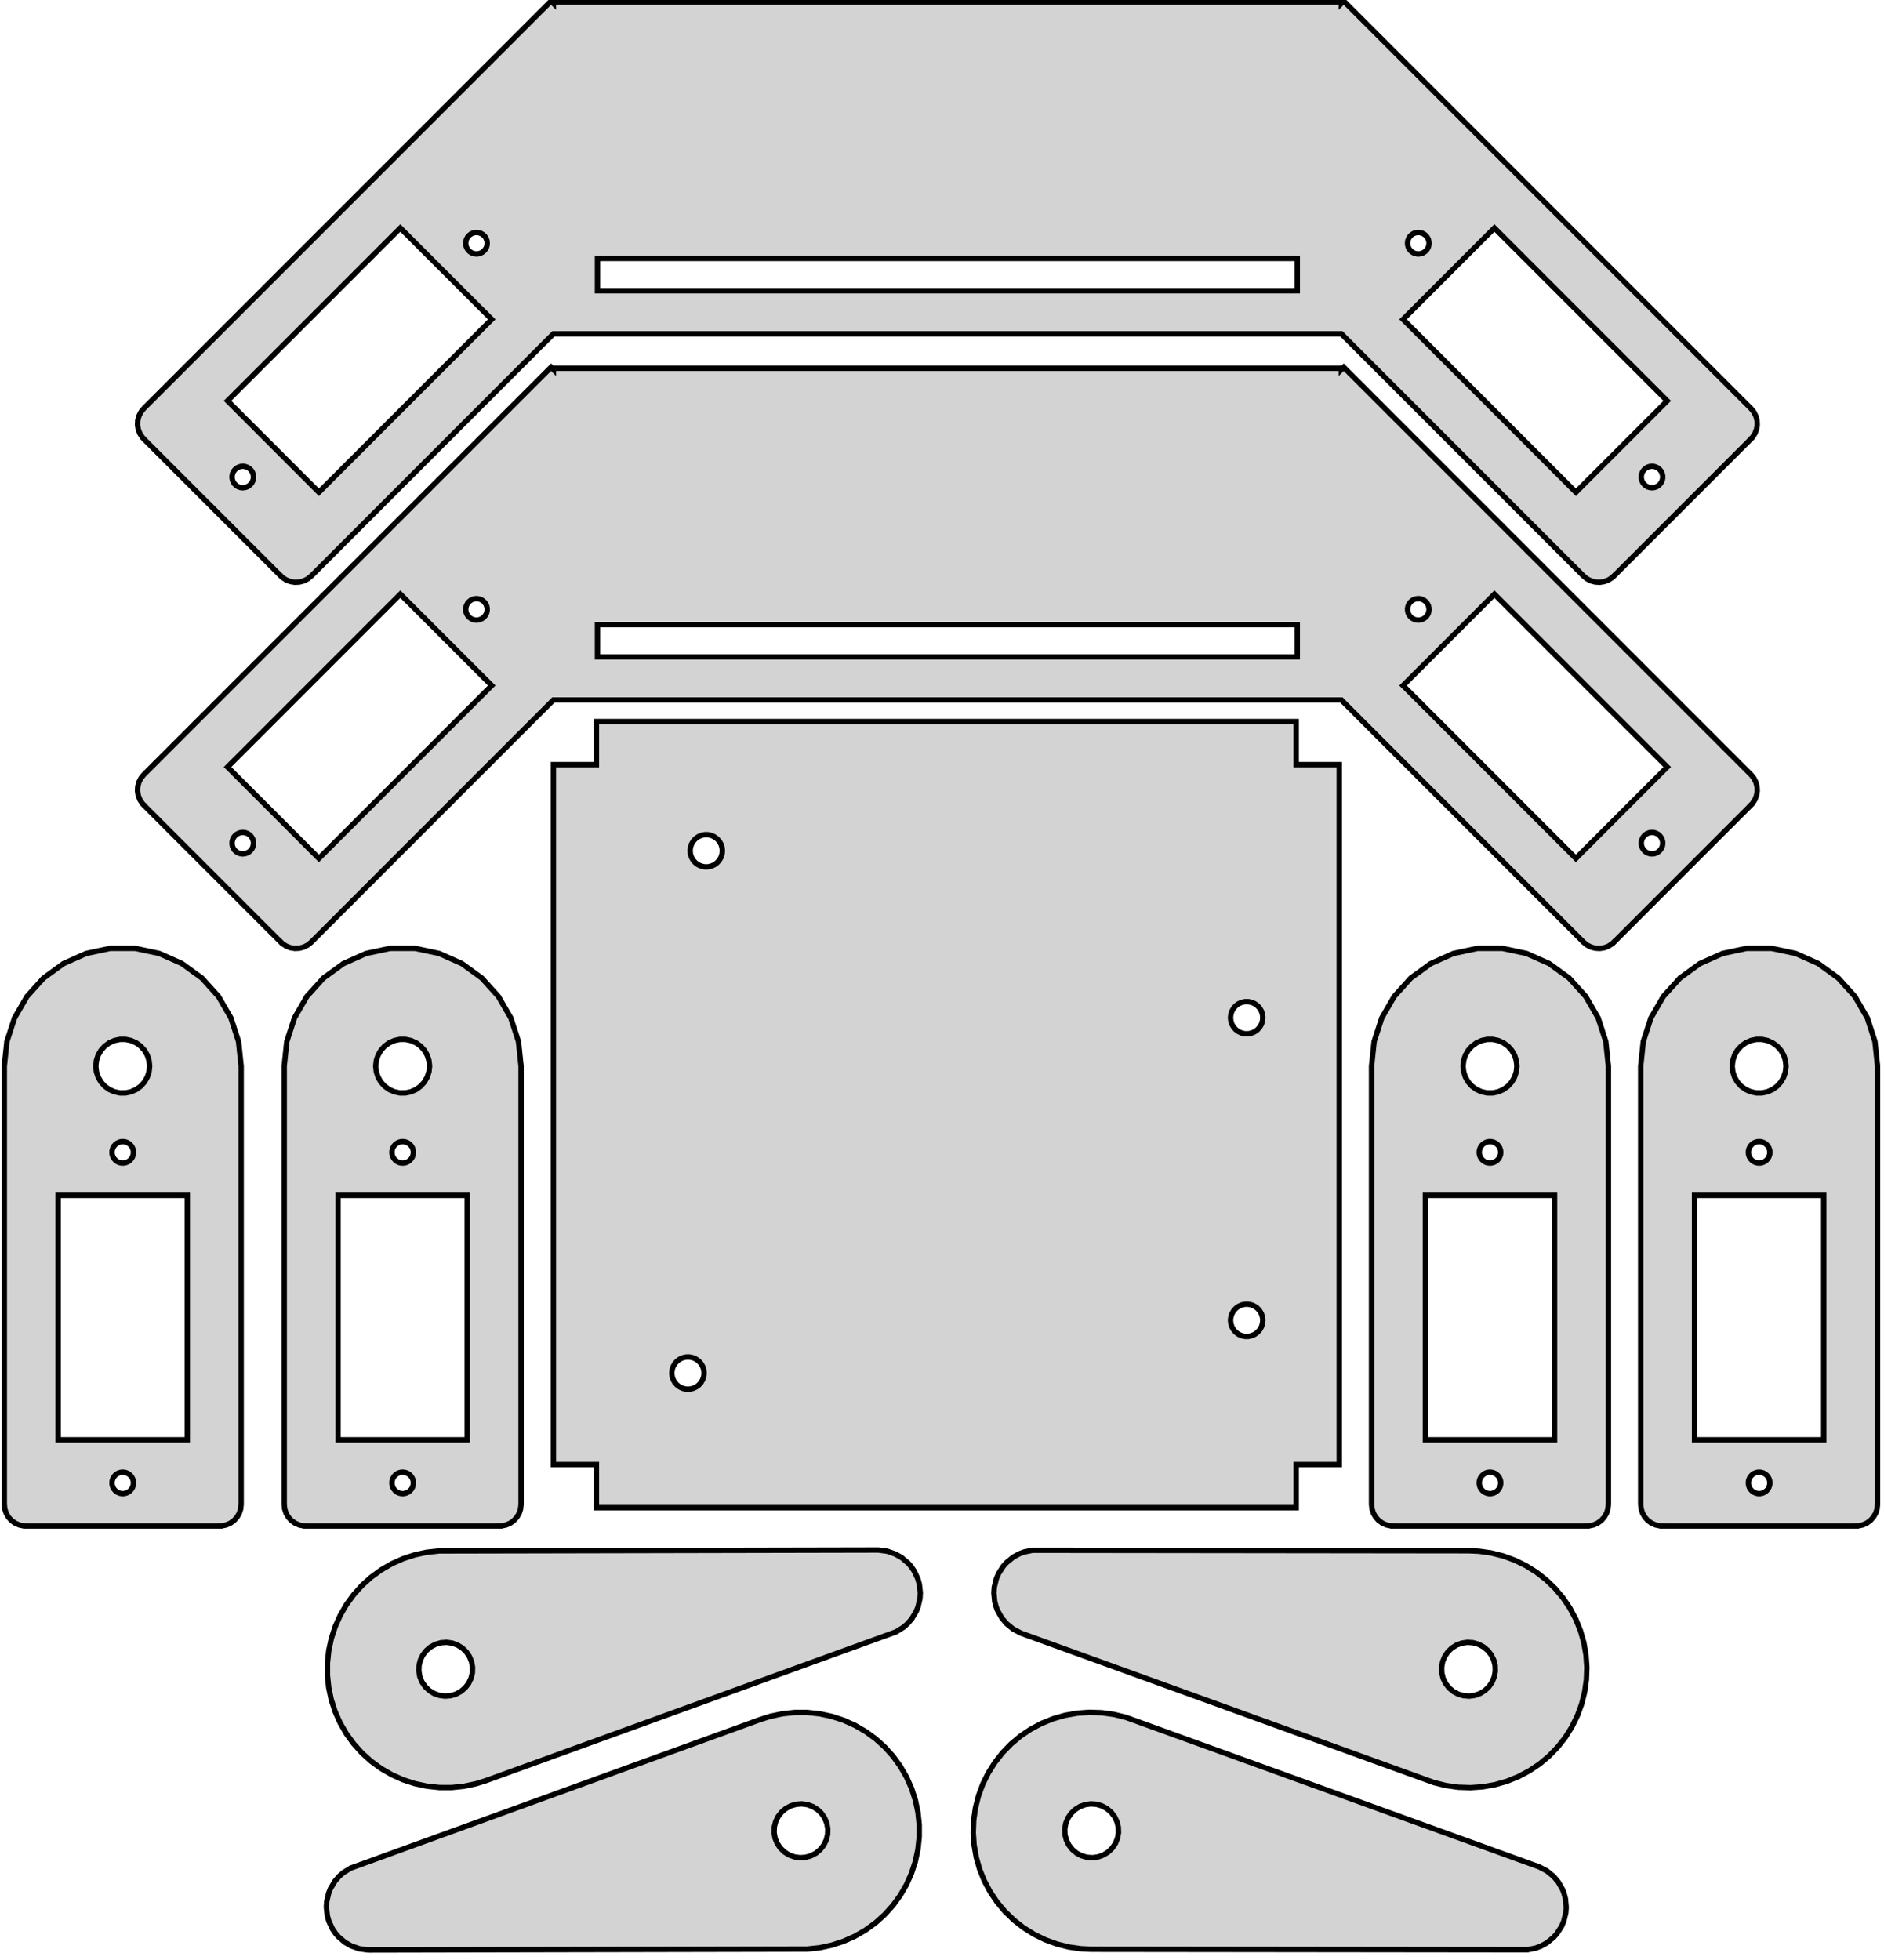 <?xml version="1.0" standalone="no"?>
<!DOCTYPE svg PUBLIC "-//W3C//DTD SVG 1.1//EN" "http://www.w3.org/Graphics/SVG/1.1/DTD/svg11.dtd">
<svg width="175" height="182" viewBox="-88 -103 175 182" xmlns="http://www.w3.org/2000/svg" version="1.1">
<title>OpenSCAD Model</title>
<path d="
M 61.018,-48.997 L 61.408,-49.146 L 61.759,-49.374 L 61.907,-49.522 L 61.914,-49.514 L 74.642,-62.242
 L 74.634,-62.25 L 74.782,-62.398 L 75.01,-62.748 L 75.16,-63.139 L 75.225,-63.552 L 75.203,-63.969
 L 75.095,-64.373 L 74.905,-64.746 L 74.642,-65.071 L 36.812,-102.901 L 36.6,-102.689 L 36.6,-102.8
 L -36.6,-102.8 L -36.6,-102.689 L -36.812,-102.901 L -74.642,-65.071 L -74.905,-64.746 L -75.095,-64.373
 L -75.203,-63.969 L -75.225,-63.552 L -75.16,-63.139 L -75.01,-62.748 L -74.782,-62.398 L -74.634,-62.25
 L -74.642,-62.242 L -61.914,-49.514 L -61.907,-49.522 L -61.759,-49.374 L -61.408,-49.146 L -61.018,-48.997
 L -60.605,-48.931 L -60.187,-48.953 L -59.783,-49.061 L -59.411,-49.251 L -59.086,-49.514 L -36.6,-72
 L 36.6,-72 L 59.086,-49.514 L 59.411,-49.251 L 59.783,-49.061 L 60.187,-48.953 L 60.605,-48.931
 z
M -66.864,-65.778 L -50.813,-81.829 L -42.327,-73.344 L -58.379,-57.292 z
M 42.327,-73.344 L 50.813,-81.829 L 66.864,-65.778 L 58.379,-57.292 z
M 43.585,-79.427 L 43.383,-79.481 L 43.197,-79.576 L 43.035,-79.708 L 42.903,-79.87 L 42.808,-80.056
 L 42.754,-80.258 L 42.743,-80.467 L 42.776,-80.674 L 42.851,-80.869 L 42.964,-81.044 L 43.112,-81.192
 L 43.288,-81.306 L 43.483,-81.381 L 43.689,-81.413 L 43.898,-81.403 L 44.1,-81.348 L 44.286,-81.253
 L 44.449,-81.122 L 44.58,-80.959 L 44.675,-80.773 L 44.729,-80.571 L 44.74,-80.362 L 44.708,-80.156
 L 44.633,-79.961 L 44.519,-79.785 L 44.371,-79.638 L 44.196,-79.524 L 44,-79.449 L 43.794,-79.416
 z
M -44,-79.449 L -44.196,-79.524 L -44.371,-79.638 L -44.519,-79.785 L -44.633,-79.961 L -44.708,-80.156
 L -44.74,-80.362 L -44.729,-80.571 L -44.675,-80.773 L -44.58,-80.959 L -44.449,-81.122 L -44.286,-81.253
 L -44.1,-81.348 L -43.898,-81.403 L -43.689,-81.413 L -43.483,-81.381 L -43.288,-81.306 L -43.112,-81.192
 L -42.964,-81.044 L -42.85,-80.869 L -42.776,-80.674 L -42.743,-80.467 L -42.754,-80.258 L -42.808,-80.056
 L -42.903,-79.87 L -43.034,-79.708 L -43.197,-79.576 L -43.383,-79.481 L -43.585,-79.427 L -43.794,-79.416
 z
M -32.5,-76 L -32.5,-79 L 32.5,-79 L 32.5,-76 z
M -65.709,-57.741 L -65.904,-57.816 L -66.079,-57.929 L -66.227,-58.077 L -66.341,-58.253 L -66.416,-58.448
 L -66.448,-58.654 L -66.437,-58.863 L -66.383,-59.065 L -66.288,-59.251 L -66.157,-59.414 L -65.994,-59.545
 L -65.808,-59.64 L -65.606,-59.694 L -65.397,-59.705 L -65.191,-59.672 L -64.996,-59.598 L -64.82,-59.484
 L -64.673,-59.336 L -64.559,-59.161 L -64.484,-58.965 L -64.451,-58.759 L -64.462,-58.55 L -64.516,-58.348
 L -64.611,-58.162 L -64.743,-57.999 L -64.905,-57.868 L -65.091,-57.773 L -65.293,-57.719 L -65.502,-57.708
 z
M 65.293,-57.719 L 65.091,-57.773 L 64.905,-57.868 L 64.743,-57.999 L 64.611,-58.162 L 64.516,-58.348
 L 64.462,-58.55 L 64.451,-58.759 L 64.484,-58.965 L 64.559,-59.161 L 64.673,-59.336 L 64.82,-59.484
 L 64.996,-59.598 L 65.191,-59.672 L 65.397,-59.705 L 65.606,-59.694 L 65.808,-59.64 L 65.994,-59.545
 L 66.157,-59.414 L 66.288,-59.251 L 66.383,-59.065 L 66.437,-58.863 L 66.448,-58.654 L 66.416,-58.448
 L 66.341,-58.253 L 66.227,-58.077 L 66.079,-57.929 L 65.904,-57.816 L 65.709,-57.741 L 65.502,-57.708
 z
M 61.018,-14.997 L 61.408,-15.146 L 61.759,-15.374 L 61.907,-15.522 L 61.914,-15.514 L 74.642,-28.242
 L 74.634,-28.25 L 74.782,-28.398 L 75.01,-28.748 L 75.16,-29.139 L 75.225,-29.552 L 75.203,-29.969
 L 75.095,-30.373 L 74.905,-30.746 L 74.642,-31.071 L 36.812,-68.901 L 36.6,-68.689 L 36.6,-68.8
 L -36.6,-68.8 L -36.6,-68.689 L -36.812,-68.901 L -74.642,-31.071 L -74.905,-30.746 L -75.095,-30.373
 L -75.203,-29.969 L -75.225,-29.552 L -75.16,-29.139 L -75.01,-28.748 L -74.782,-28.398 L -74.634,-28.25
 L -74.642,-28.242 L -61.914,-15.514 L -61.907,-15.522 L -61.759,-15.374 L -61.408,-15.146 L -61.018,-14.997
 L -60.605,-14.931 L -60.187,-14.953 L -59.783,-15.061 L -59.411,-15.251 L -59.086,-15.514 L -36.6,-38
 L 36.6,-38 L 59.086,-15.514 L 59.411,-15.251 L 59.783,-15.061 L 60.187,-14.953 L 60.605,-14.931
 z
M -66.864,-31.778 L -50.813,-47.829 L -42.327,-39.344 L -58.379,-23.292 z
M 42.327,-39.344 L 50.813,-47.829 L 66.864,-31.778 L 58.379,-23.292 z
M 43.585,-45.427 L 43.383,-45.481 L 43.197,-45.576 L 43.035,-45.708 L 42.903,-45.87 L 42.808,-46.056
 L 42.754,-46.258 L 42.743,-46.467 L 42.776,-46.674 L 42.851,-46.869 L 42.964,-47.044 L 43.112,-47.192
 L 43.288,-47.306 L 43.483,-47.381 L 43.689,-47.413 L 43.898,-47.403 L 44.1,-47.348 L 44.286,-47.253
 L 44.449,-47.122 L 44.58,-46.959 L 44.675,-46.773 L 44.729,-46.571 L 44.74,-46.362 L 44.708,-46.156
 L 44.633,-45.961 L 44.519,-45.785 L 44.371,-45.638 L 44.196,-45.524 L 44,-45.449 L 43.794,-45.416
 z
M -44,-45.449 L -44.196,-45.524 L -44.371,-45.638 L -44.519,-45.785 L -44.633,-45.961 L -44.708,-46.156
 L -44.74,-46.362 L -44.729,-46.571 L -44.675,-46.773 L -44.58,-46.959 L -44.449,-47.122 L -44.286,-47.253
 L -44.1,-47.348 L -43.898,-47.403 L -43.689,-47.413 L -43.483,-47.381 L -43.288,-47.306 L -43.112,-47.192
 L -42.964,-47.044 L -42.85,-46.869 L -42.776,-46.674 L -42.743,-46.467 L -42.754,-46.258 L -42.808,-46.056
 L -42.903,-45.87 L -43.034,-45.708 L -43.197,-45.576 L -43.383,-45.481 L -43.585,-45.427 L -43.794,-45.416
 z
M -32.5,-42 L -32.5,-45 L 32.5,-45 L 32.5,-42 z
M -65.709,-23.741 L -65.904,-23.816 L -66.079,-23.93 L -66.227,-24.077 L -66.341,-24.253 L -66.416,-24.448
 L -66.448,-24.654 L -66.437,-24.863 L -66.383,-25.065 L -66.288,-25.251 L -66.157,-25.414 L -65.994,-25.545
 L -65.808,-25.64 L -65.606,-25.694 L -65.397,-25.705 L -65.191,-25.672 L -64.996,-25.598 L -64.82,-25.484
 L -64.673,-25.336 L -64.559,-25.161 L -64.484,-24.965 L -64.451,-24.759 L -64.462,-24.55 L -64.516,-24.348
 L -64.611,-24.162 L -64.743,-24 L -64.905,-23.868 L -65.091,-23.773 L -65.293,-23.719 L -65.502,-23.708
 z
M 65.293,-23.719 L 65.091,-23.773 L 64.905,-23.868 L 64.743,-24 L 64.611,-24.162 L 64.516,-24.348
 L 64.462,-24.55 L 64.451,-24.759 L 64.484,-24.965 L 64.559,-25.161 L 64.673,-25.336 L 64.82,-25.484
 L 64.996,-25.598 L 65.191,-25.672 L 65.397,-25.705 L 65.606,-25.694 L 65.808,-25.64 L 65.994,-25.545
 L 66.157,-25.414 L 66.288,-25.251 L 66.383,-25.065 L 66.437,-24.863 L 66.448,-24.654 L 66.416,-24.448
 L 66.341,-24.253 L 66.227,-24.077 L 66.079,-23.93 L 65.904,-23.816 L 65.709,-23.741 L 65.502,-23.708
 z
M 32.4,33 L 36.4,33 L 36.4,-32 L 32.4,-32 L 32.4,-36 L -32.6,-36
 L -32.6,-32 L -36.6,-32 L -36.6,33 L -32.6,33 L -32.6,37 L 32.4,37
 z
M -22.557,-22.508 L -22.863,-22.573 L -23.15,-22.701 L -23.404,-22.885 L -23.613,-23.118 L -23.77,-23.39
 L -23.867,-23.688 L -23.9,-24 L -23.867,-24.312 L -23.77,-24.61 L -23.613,-24.882 L -23.404,-25.115
 L -23.15,-25.299 L -22.863,-25.427 L -22.557,-25.492 L -22.243,-25.492 L -21.936,-25.427 L -21.65,-25.299
 L -21.396,-25.115 L -21.186,-24.882 L -21.03,-24.61 L -20.933,-24.312 L -20.9,-24 L -20.933,-23.688
 L -21.03,-23.39 L -21.186,-23.118 L -21.396,-22.885 L -21.65,-22.701 L -21.936,-22.573 L -22.243,-22.508
 z
M 27.643,-7.008 L 27.337,-7.073 L 27.05,-7.201 L 26.796,-7.385 L 26.587,-7.618 L 26.43,-7.89
 L 26.333,-8.188 L 26.3,-8.5 L 26.333,-8.812 L 26.43,-9.11 L 26.587,-9.382 L 26.796,-9.615
 L 27.05,-9.799 L 27.337,-9.927 L 27.643,-9.992 L 27.957,-9.992 L 28.264,-9.927 L 28.55,-9.799
 L 28.804,-9.615 L 29.014,-9.382 L 29.17,-9.11 L 29.267,-8.812 L 29.3,-8.5 L 29.267,-8.188
 L 29.17,-7.89 L 29.014,-7.618 L 28.804,-7.385 L 28.55,-7.201 L 28.264,-7.073 L 27.957,-7.008
 z
M 27.643,21.092 L 27.337,21.027 L 27.05,20.899 L 26.796,20.715 L 26.587,20.482 L 26.43,20.21
 L 26.333,19.912 L 26.3,19.6 L 26.333,19.288 L 26.43,18.99 L 26.587,18.718 L 26.796,18.485
 L 27.05,18.301 L 27.337,18.173 L 27.643,18.108 L 27.957,18.108 L 28.264,18.173 L 28.55,18.301
 L 28.804,18.485 L 29.014,18.718 L 29.17,18.99 L 29.267,19.288 L 29.3,19.6 L 29.267,19.912
 L 29.17,20.21 L 29.014,20.482 L 28.804,20.715 L 28.55,20.899 L 28.264,21.027 L 27.957,21.092
 z
M -24.257,25.992 L -24.564,25.927 L -24.85,25.799 L -25.104,25.615 L -25.314,25.382 L -25.47,25.11
 L -25.567,24.812 L -25.6,24.5 L -25.567,24.188 L -25.47,23.89 L -25.314,23.618 L -25.104,23.385
 L -24.85,23.201 L -24.564,23.073 L -24.257,23.008 L -23.943,23.008 L -23.637,23.073 L -23.35,23.201
 L -23.096,23.385 L -22.887,23.618 L -22.73,23.89 L -22.633,24.188 L -22.6,24.5 L -22.633,24.812
 L -22.73,25.11 L -22.887,25.382 L -23.096,25.615 L -23.35,25.799 L -23.637,25.927 L -23.943,25.992
 z
M 59.4,38.689 L 59.609,38.689 L 60.018,38.602 L 60.4,38.432 L 60.738,38.186 L 61.018,37.876
 L 61.227,37.514 L 61.356,37.116 L 61.4,36.7 L 61.4,-4 L 61.16,-6.287 L 60.449,-8.474
 L 59.299,-10.466 L 57.76,-12.175 L 55.9,-13.526 L 53.799,-14.462 L 51.55,-14.94 L 49.25,-14.94
 L 47.001,-14.462 L 44.9,-13.526 L 43.04,-12.175 L 41.501,-10.466 L 40.351,-8.474 L 39.64,-6.287
 L 39.4,-4 L 39.4,36.7 L 39.444,37.116 L 39.573,37.514 L 39.782,37.876 L 40.062,38.186
 L 40.4,38.432 L 40.782,38.602 L 41.191,38.689 L 41.4,38.689 L 41.4,38.7 L 59.4,38.7
 z
M 50.139,-1.514 L 49.627,-1.622 L 49.15,-1.835 L 48.727,-2.142 L 48.377,-2.531 L 48.116,-2.983
 L 47.955,-3.48 L 47.9,-4 L 47.955,-4.52 L 48.116,-5.017 L 48.377,-5.469 L 48.727,-5.858
 L 49.15,-6.165 L 49.627,-6.378 L 50.139,-6.486 L 50.661,-6.486 L 51.172,-6.378 L 51.65,-6.165
 L 52.073,-5.858 L 52.422,-5.469 L 52.684,-5.017 L 52.845,-4.52 L 52.9,-4 L 52.845,-3.48
 L 52.684,-2.983 L 52.422,-2.531 L 52.073,-2.142 L 51.65,-1.835 L 51.172,-1.622 L 50.661,-1.514
 z
M 50.295,4.995 L 50.091,4.951 L 49.9,4.866 L 49.731,4.743 L 49.591,4.588 L 49.486,4.407
 L 49.422,4.208 L 49.4,4 L 49.422,3.792 L 49.486,3.593 L 49.591,3.412 L 49.731,3.257
 L 49.9,3.134 L 50.091,3.049 L 50.295,3.005 L 50.505,3.005 L 50.709,3.049 L 50.9,3.134
 L 51.069,3.257 L 51.209,3.412 L 51.313,3.593 L 51.378,3.792 L 51.4,4 L 51.378,4.208
 L 51.313,4.407 L 51.209,4.588 L 51.069,4.743 L 50.9,4.866 L 50.709,4.951 L 50.505,4.995
 z
M 44.4,30.7 L 44.4,8 L 56.4,8 L 56.4,30.7 z
M 50.295,35.694 L 50.091,35.651 L 49.9,35.566 L 49.731,35.443 L 49.591,35.288 L 49.486,35.107
 L 49.422,34.908 L 49.4,34.7 L 49.422,34.492 L 49.486,34.293 L 49.591,34.112 L 49.731,33.957
 L 49.9,33.834 L 50.091,33.749 L 50.295,33.706 L 50.505,33.706 L 50.709,33.749 L 50.9,33.834
 L 51.069,33.957 L 51.209,34.112 L 51.313,34.293 L 51.378,34.492 L 51.4,34.7 L 51.378,34.908
 L 51.313,35.107 L 51.209,35.288 L 51.069,35.443 L 50.9,35.566 L 50.709,35.651 L 50.505,35.694
 z
M -41.6,38.689 L -41.391,38.689 L -40.982,38.602 L -40.6,38.432 L -40.262,38.186 L -39.982,37.876
 L -39.773,37.514 L -39.644,37.116 L -39.6,36.7 L -39.6,-4 L -39.84,-6.287 L -40.551,-8.474
 L -41.701,-10.466 L -43.24,-12.175 L -45.1,-13.526 L -47.201,-14.462 L -49.45,-14.94 L -51.75,-14.94
 L -53.999,-14.462 L -56.1,-13.526 L -57.96,-12.175 L -59.499,-10.466 L -60.649,-8.474 L -61.36,-6.287
 L -61.6,-4 L -61.6,36.7 L -61.556,37.116 L -61.427,37.514 L -61.218,37.876 L -60.938,38.186
 L -60.6,38.432 L -60.218,38.602 L -59.809,38.689 L -59.6,38.689 L -59.6,38.7 L -41.6,38.7
 z
M -50.861,-1.514 L -51.373,-1.622 L -51.85,-1.835 L -52.273,-2.142 L -52.623,-2.531 L -52.884,-2.983
 L -53.045,-3.48 L -53.1,-4 L -53.045,-4.52 L -52.884,-5.017 L -52.623,-5.469 L -52.273,-5.858
 L -51.85,-6.165 L -51.373,-6.378 L -50.861,-6.486 L -50.339,-6.486 L -49.828,-6.378 L -49.35,-6.165
 L -48.927,-5.858 L -48.578,-5.469 L -48.316,-5.017 L -48.155,-4.52 L -48.1,-4 L -48.155,-3.48
 L -48.316,-2.983 L -48.578,-2.531 L -48.927,-2.142 L -49.35,-1.835 L -49.828,-1.622 L -50.339,-1.514
 z
M -50.705,4.995 L -50.909,4.951 L -51.1,4.866 L -51.269,4.743 L -51.409,4.588 L -51.514,4.407
 L -51.578,4.208 L -51.6,4 L -51.578,3.792 L -51.514,3.593 L -51.409,3.412 L -51.269,3.257
 L -51.1,3.134 L -50.909,3.049 L -50.705,3.005 L -50.495,3.005 L -50.291,3.049 L -50.1,3.134
 L -49.931,3.257 L -49.791,3.412 L -49.687,3.593 L -49.622,3.792 L -49.6,4 L -49.622,4.208
 L -49.687,4.407 L -49.791,4.588 L -49.931,4.743 L -50.1,4.866 L -50.291,4.951 L -50.495,4.995
 z
M -56.6,30.7 L -56.6,8 L -44.6,8 L -44.6,30.7 z
M -50.705,35.694 L -50.909,35.651 L -51.1,35.566 L -51.269,35.443 L -51.409,35.288 L -51.514,35.107
 L -51.578,34.908 L -51.6,34.7 L -51.578,34.492 L -51.514,34.293 L -51.409,34.112 L -51.269,33.957
 L -51.1,33.834 L -50.909,33.749 L -50.705,33.706 L -50.495,33.706 L -50.291,33.749 L -50.1,33.834
 L -49.931,33.957 L -49.791,34.112 L -49.687,34.293 L -49.622,34.492 L -49.6,34.7 L -49.622,34.908
 L -49.687,35.107 L -49.791,35.288 L -49.931,35.443 L -50.1,35.566 L -50.291,35.651 L -50.495,35.694
 z
M 84.4,38.689 L 84.609,38.689 L 85.018,38.602 L 85.4,38.432 L 85.738,38.186 L 86.018,37.876
 L 86.227,37.514 L 86.356,37.116 L 86.4,36.7 L 86.4,-4 L 86.16,-6.287 L 85.449,-8.474
 L 84.299,-10.466 L 82.76,-12.175 L 80.9,-13.526 L 78.799,-14.462 L 76.55,-14.94 L 74.25,-14.94
 L 72.001,-14.462 L 69.9,-13.526 L 68.04,-12.175 L 66.501,-10.466 L 65.351,-8.474 L 64.64,-6.287
 L 64.4,-4 L 64.4,36.7 L 64.444,37.116 L 64.573,37.514 L 64.782,37.876 L 65.062,38.186
 L 65.4,38.432 L 65.782,38.602 L 66.191,38.689 L 66.4,38.689 L 66.4,38.7 L 84.4,38.7
 z
M 75.139,-1.514 L 74.627,-1.622 L 74.15,-1.835 L 73.727,-2.142 L 73.377,-2.531 L 73.116,-2.983
 L 72.955,-3.48 L 72.9,-4 L 72.955,-4.52 L 73.116,-5.017 L 73.377,-5.469 L 73.727,-5.858
 L 74.15,-6.165 L 74.627,-6.378 L 75.139,-6.486 L 75.661,-6.486 L 76.172,-6.378 L 76.65,-6.165
 L 77.073,-5.858 L 77.422,-5.469 L 77.684,-5.017 L 77.845,-4.52 L 77.9,-4 L 77.845,-3.48
 L 77.684,-2.983 L 77.422,-2.531 L 77.073,-2.142 L 76.65,-1.835 L 76.172,-1.622 L 75.661,-1.514
 z
M 75.296,4.995 L 75.091,4.951 L 74.9,4.866 L 74.731,4.743 L 74.591,4.588 L 74.487,4.407
 L 74.422,4.208 L 74.4,4 L 74.422,3.792 L 74.487,3.593 L 74.591,3.412 L 74.731,3.257
 L 74.9,3.134 L 75.091,3.049 L 75.296,3.005 L 75.504,3.005 L 75.709,3.049 L 75.9,3.134
 L 76.069,3.257 L 76.209,3.412 L 76.314,3.593 L 76.378,3.792 L 76.4,4 L 76.378,4.208
 L 76.314,4.407 L 76.209,4.588 L 76.069,4.743 L 75.9,4.866 L 75.709,4.951 L 75.504,4.995
 z
M 69.4,30.7 L 69.4,8 L 81.4,8 L 81.4,30.7 z
M 75.296,35.694 L 75.091,35.651 L 74.9,35.566 L 74.731,35.443 L 74.591,35.288 L 74.487,35.107
 L 74.422,34.908 L 74.4,34.7 L 74.422,34.492 L 74.487,34.293 L 74.591,34.112 L 74.731,33.957
 L 74.9,33.834 L 75.091,33.749 L 75.296,33.706 L 75.504,33.706 L 75.709,33.749 L 75.9,33.834
 L 76.069,33.957 L 76.209,34.112 L 76.314,34.293 L 76.378,34.492 L 76.4,34.7 L 76.378,34.908
 L 76.314,35.107 L 76.209,35.288 L 76.069,35.443 L 75.9,35.566 L 75.709,35.651 L 75.504,35.694
 z
M -67.6,38.689 L -67.391,38.689 L -66.982,38.602 L -66.6,38.432 L -66.262,38.186 L -65.982,37.876
 L -65.773,37.514 L -65.644,37.116 L -65.6,36.7 L -65.6,-4 L -65.84,-6.287 L -66.551,-8.474
 L -67.701,-10.466 L -69.24,-12.175 L -71.1,-13.526 L -73.201,-14.462 L -75.45,-14.94 L -77.75,-14.94
 L -79.999,-14.462 L -82.1,-13.526 L -83.96,-12.175 L -85.499,-10.466 L -86.649,-8.474 L -87.36,-6.287
 L -87.6,-4 L -87.6,36.7 L -87.556,37.116 L -87.427,37.514 L -87.218,37.876 L -86.938,38.186
 L -86.6,38.432 L -86.218,38.602 L -85.809,38.689 L -85.6,38.689 L -85.6,38.7 L -67.6,38.7
 z
M -76.861,-1.514 L -77.373,-1.622 L -77.85,-1.835 L -78.273,-2.142 L -78.623,-2.531 L -78.884,-2.983
 L -79.045,-3.48 L -79.1,-4 L -79.045,-4.52 L -78.884,-5.017 L -78.623,-5.469 L -78.273,-5.858
 L -77.85,-6.165 L -77.373,-6.378 L -76.861,-6.486 L -76.339,-6.486 L -75.828,-6.378 L -75.35,-6.165
 L -74.927,-5.858 L -74.578,-5.469 L -74.316,-5.017 L -74.155,-4.52 L -74.1,-4 L -74.155,-3.48
 L -74.316,-2.983 L -74.578,-2.531 L -74.927,-2.142 L -75.35,-1.835 L -75.828,-1.622 L -76.339,-1.514
 z
M -76.704,4.995 L -76.909,4.951 L -77.1,4.866 L -77.269,4.743 L -77.409,4.588 L -77.513,4.407
 L -77.578,4.208 L -77.6,4 L -77.578,3.792 L -77.513,3.593 L -77.409,3.412 L -77.269,3.257
 L -77.1,3.134 L -76.909,3.049 L -76.704,3.005 L -76.496,3.005 L -76.291,3.049 L -76.1,3.134
 L -75.931,3.257 L -75.791,3.412 L -75.686,3.593 L -75.622,3.792 L -75.6,4 L -75.622,4.208
 L -75.686,4.407 L -75.791,4.588 L -75.931,4.743 L -76.1,4.866 L -76.291,4.951 L -76.496,4.995
 z
M -82.6,30.7 L -82.6,8 L -70.6,8 L -70.6,30.7 z
M -76.704,35.694 L -76.909,35.651 L -77.1,35.566 L -77.269,35.443 L -77.409,35.288 L -77.513,35.107
 L -77.578,34.908 L -77.6,34.7 L -77.578,34.492 L -77.513,34.293 L -77.409,34.112 L -77.269,33.957
 L -77.1,33.834 L -76.909,33.749 L -76.704,33.706 L -76.496,33.706 L -76.291,33.749 L -76.1,33.834
 L -75.931,33.957 L -75.791,34.112 L -75.686,34.293 L -75.622,34.492 L -75.6,34.7 L -75.622,34.908
 L -75.686,35.107 L -75.791,35.288 L -75.931,35.443 L -76.1,35.566 L -76.291,35.651 L -76.496,35.694
 z
M -44.898,62.868 L -43.772,62.63 L -42.856,62.343 L -4.78,48.535 L -4.1,48.118 L -3.721,47.792
 L -3.313,47.326 L -2.898,46.633 L -2.727,46.206 L -2.549,45.428 L -2.518,44.919 L -2.518,44.899
 L -2.607,44.096 L -2.748,43.596 L -3.089,42.874 L -3.378,42.454 L -3.641,42.153 L -4.251,41.637
 L -4.832,41.306 L -5.586,41.043 L -6.377,40.935 L -6.527,40.932 L -47.195,41.016 L -48.34,41.138
 L -49.465,41.38 L -50.542,41.731 L -51.594,42.199 L -52.591,42.775 L -53.523,43.451 L -54.378,44.222
 L -55.149,45.078 L -55.815,45.993 L -56.392,46.989 L -56.862,48.04 L -57.22,49.134 L -57.462,50.26
 L -57.584,51.405 L -57.586,52.556 L -57.468,53.702 L -57.23,54.828 L -56.876,55.924 L -56.41,56.977
 L -55.825,57.991 L -55.149,58.922 L -54.378,59.778 L -53.523,60.549 L -52.607,61.215 L -51.611,61.792
 L -50.56,62.263 L -49.465,62.62 L -48.34,62.861 L -47.195,62.984 L -46.044,62.986 z
M -47.205,54.426 L -47.696,54.247 L -48.139,53.97 L -48.515,53.607 L -48.807,53.174 L -49.003,52.689
 L -49.094,52.174 L -49.076,51.652 L -48.949,51.145 L -48.72,50.675 L -48.398,50.263 L -47.998,49.927
 L -47.536,49.682 L -47.034,49.538 L -46.513,49.502 L -45.995,49.574 L -45.504,49.753 L -45.061,50.03
 L -44.685,50.393 L -44.393,50.826 L -44.197,51.311 L -44.106,51.826 L -44.124,52.348 L -44.251,52.855
 L -44.48,53.325 L -44.802,53.737 L -45.202,54.073 L -45.663,54.318 L -46.166,54.462 L -46.687,54.498
 z
M 49.74,62.918 L 50.874,62.718 L 51.981,62.401 L 53.049,61.969 L 54.065,61.429 L 55.005,60.797
 L 55.888,60.058 L 56.689,59.231 L 57.4,58.325 L 58.011,57.35 L 58.518,56.316 L 58.914,55.234
 L 59.194,54.118 L 59.356,52.978 L 59.399,51.827 L 59.32,50.678 L 59.118,49.526 L 58.801,48.419
 L 58.369,47.351 L 57.829,46.335 L 57.197,45.395 L 56.458,44.512 L 55.631,43.711 L 54.725,43
 L 53.75,42.389 L 52.716,41.882 L 51.634,41.486 L 50.518,41.206 L 49.378,41.044 L 48.419,41
 L 7.917,40.953 L 7.135,41.112 L 6.668,41.289 L 6.125,41.587 L 5.498,42.096 L 5.191,42.439
 L 4.758,43.11 L 4.555,43.577 L 4.548,43.596 L 4.357,44.381 L 4.318,44.899 L 4.392,45.694
 L 4.52,46.187 L 4.664,46.56 L 5.06,47.253 L 5.493,47.764 L 6.111,48.269 L 6.818,48.641
 L 6.958,48.694 L 45.202,62.525 L 46.32,62.801 L 47.46,62.96 L 48.592,62.998 z
M 47.966,54.462 L 47.464,54.318 L 47.002,54.073 L 46.602,53.737 L 46.28,53.325 L 46.051,52.855
 L 45.924,52.348 L 45.906,51.826 L 45.997,51.311 L 46.193,50.826 L 46.485,50.393 L 46.861,50.03
 L 47.304,49.753 L 47.795,49.574 L 48.313,49.502 L 48.834,49.538 L 49.337,49.682 L 49.798,49.927
 L 50.198,50.263 L 50.52,50.675 L 50.749,51.145 L 50.876,51.652 L 50.894,52.174 L 50.803,52.689
 L 50.607,53.174 L 50.315,53.607 L 49.939,53.97 L 49.496,54.247 L 49.005,54.426 L 48.487,54.498
 z
M 54.665,77.888 L 55.132,77.711 L 55.675,77.413 L 56.302,76.903 L 56.609,76.561 L 57.042,75.89
 L 57.245,75.423 L 57.252,75.404 L 57.444,74.619 L 57.481,74.101 L 57.408,73.306 L 57.28,72.813
 L 57.136,72.44 L 56.739,71.747 L 56.307,71.236 L 55.688,70.731 L 54.982,70.359 L 54.842,70.306
 L 16.598,56.475 L 15.48,56.198 L 14.34,56.04 L 13.208,56.002 L 12.059,56.082 L 10.925,56.282
 L 9.819,56.599 L 8.751,57.031 L 7.735,57.571 L 6.795,58.203 L 5.912,58.942 L 5.111,59.769
 L 4.4,60.675 L 3.788,61.65 L 3.282,62.684 L 2.886,63.766 L 2.606,64.882 L 2.444,66.022
 L 2.401,67.173 L 2.48,68.322 L 2.682,69.474 L 2.999,70.581 L 3.431,71.649 L 3.971,72.665
 L 4.603,73.605 L 5.342,74.488 L 6.169,75.289 L 7.075,76 L 8.05,76.612 L 9.084,77.118
 L 10.166,77.514 L 11.282,77.794 L 12.422,77.956 L 13.381,78 L 53.883,78.047 z
M 12.966,69.462 L 12.463,69.318 L 12.002,69.073 L 11.602,68.737 L 11.28,68.325 L 11.051,67.855
 L 10.924,67.348 L 10.906,66.826 L 10.997,66.311 L 11.193,65.826 L 11.485,65.393 L 11.861,65.03
 L 12.304,64.753 L 12.795,64.574 L 13.313,64.501 L 13.834,64.538 L 14.336,64.682 L 14.798,64.927
 L 15.198,65.263 L 15.52,65.675 L 15.749,66.145 L 15.876,66.652 L 15.894,67.174 L 15.803,67.689
 L 15.607,68.174 L 15.315,68.607 L 14.939,68.97 L 14.496,69.247 L 14.005,69.426 L 13.487,69.499
 z
M -13.005,77.984 L -11.86,77.862 L -10.735,77.62 L -9.658,77.269 L -8.606,76.801 L -7.609,76.225
 L -6.677,75.549 L -5.822,74.778 L -5.051,73.922 L -4.385,73.007 L -3.808,72.011 L -3.338,70.96
 L -2.98,69.865 L -2.738,68.74 L -2.616,67.595 L -2.614,66.444 L -2.732,65.298 L -2.97,64.171
 L -3.324,63.076 L -3.79,62.023 L -4.375,61.009 L -5.051,60.078 L -5.822,59.222 L -6.677,58.451
 L -7.593,57.785 L -8.589,57.208 L -9.64,56.737 L -10.735,56.38 L -11.86,56.139 L -13.005,56.016
 L -14.156,56.014 L -15.302,56.132 L -16.428,56.37 L -17.344,56.657 L -55.419,70.465 L -56.1,70.882
 L -56.479,71.208 L -56.886,71.674 L -57.302,72.367 L -57.473,72.794 L -57.651,73.572 L -57.682,74.081
 L -57.681,74.101 L -57.593,74.904 L -57.452,75.404 L -57.111,76.126 L -56.822,76.546 L -56.559,76.847
 L -55.949,77.363 L -55.368,77.695 L -54.614,77.957 L -53.823,78.065 L -53.673,78.067 z
M -14.205,69.426 L -14.696,69.247 L -15.139,68.97 L -15.515,68.607 L -15.807,68.174 L -16.003,67.689
 L -16.094,67.174 L -16.076,66.652 L -15.949,66.145 L -15.72,65.675 L -15.398,65.263 L -14.998,64.927
 L -14.537,64.682 L -14.034,64.538 L -13.513,64.501 L -12.995,64.574 L -12.504,64.753 L -12.061,65.03
 L -11.685,65.393 L -11.393,65.826 L -11.197,66.311 L -11.106,66.826 L -11.124,67.348 L -11.251,67.855
 L -11.48,68.325 L -11.802,68.737 L -12.202,69.073 L -12.664,69.318 L -13.166,69.462 L -13.687,69.499
 z
" stroke="black" fill="lightgray" stroke-width="0.5"/></svg>
